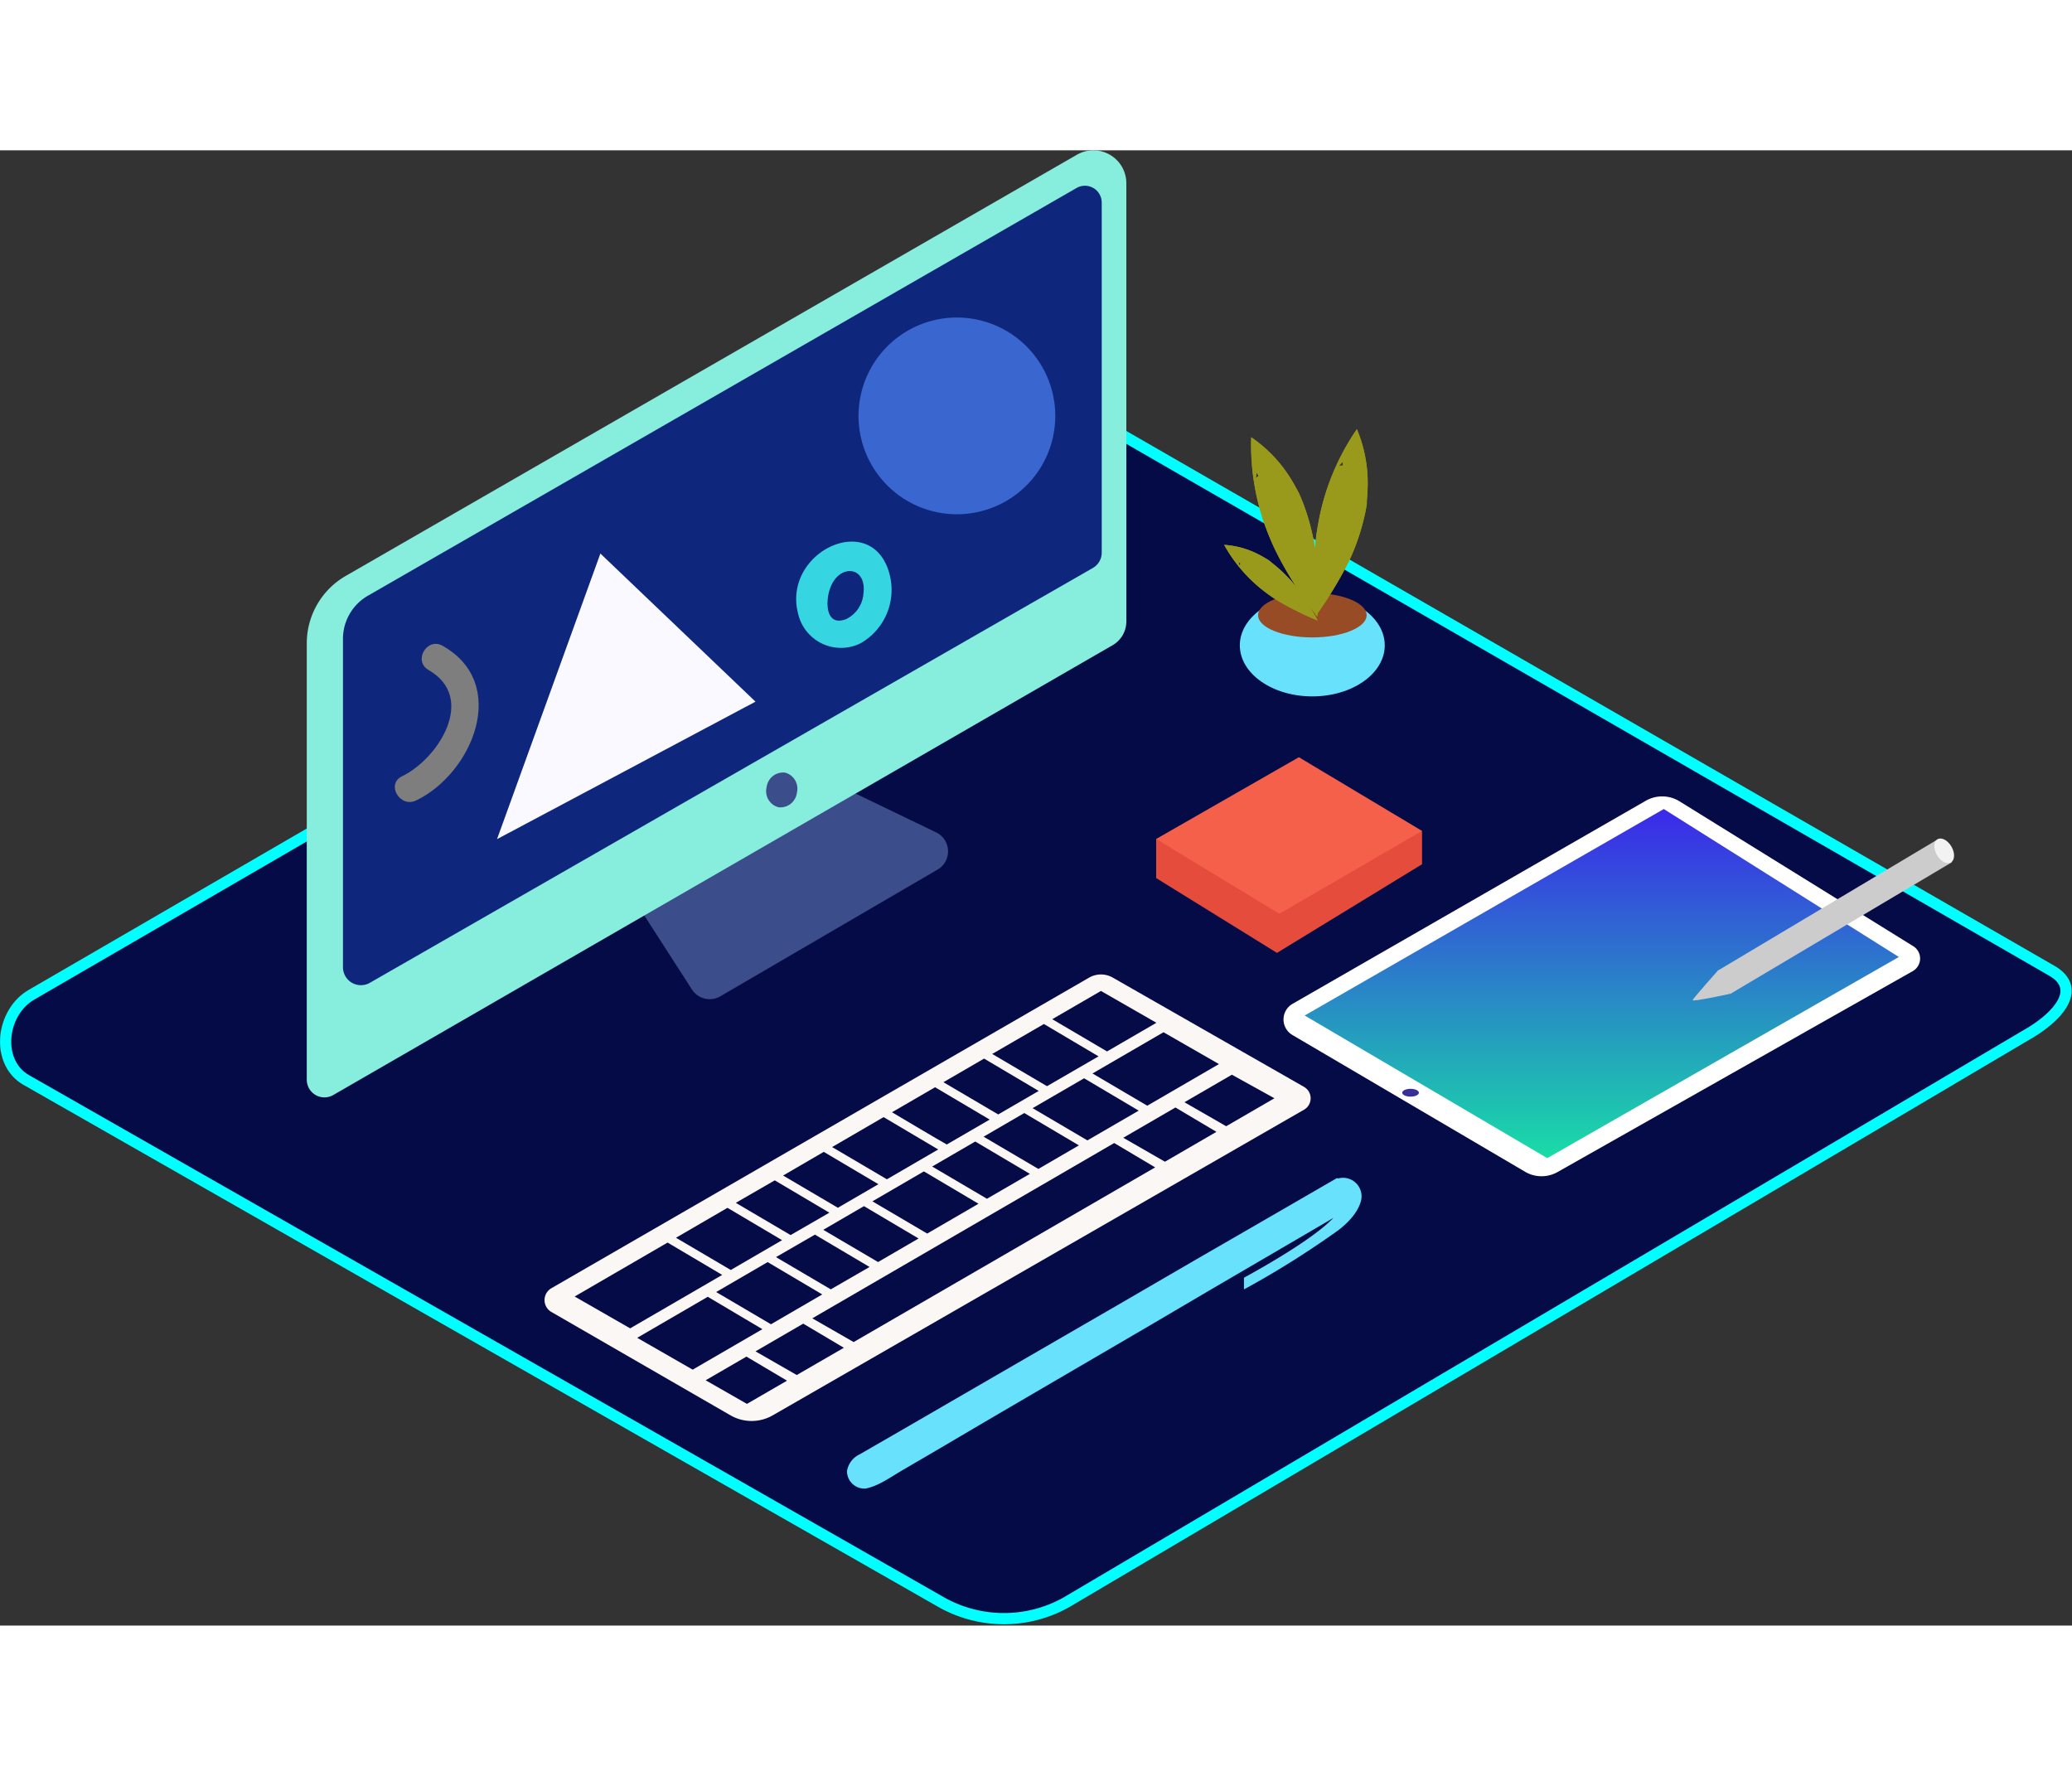 <svg xmlns="http://www.w3.org/2000/svg" xmlns:xlink="http://www.w3.org/1999/xlink" width="700" height="600" viewBox="0 0 370.273 263.648">
  <rect x="0" y="0" width="370.273" height="263.648" fill="#333333" stroke="none"/>
  <defs>
    <linearGradient id="linear-gradient" x1="0.924" y1="-0.068" x2="0.325" y2="0.714" gradientUnits="objectBoundingBox">
      <stop offset="0" stop-color="#1c3ee9"/>
      <stop offset="1" stop-color="#b4b5c5"/>
    </linearGradient>
    <linearGradient id="linear-gradient-2" x1="0.986" y1="-0.139" x2="0.297" y2="0.74" gradientUnits="objectBoundingBox">
      <stop offset="0" stop-color="#d4a397"/>
      <stop offset="1" stop-color="#fff"/>
    </linearGradient>
    <linearGradient id="linear-gradient-3" x1="0.644" y1="0.095" x2="0.4" y2="0.741" gradientUnits="objectBoundingBox">
      <stop offset="0.01" stop-color="#4d4d4d"/>
      <stop offset="1" stop-color="#fff"/>
    </linearGradient>
    <linearGradient id="linear-gradient-4" x1="0.5" x2="0.5" y2="1" gradientUnits="objectBoundingBox">
      <stop offset="0" stop-color="#3b29e9"/>
      <stop offset="1" stop-color="#19dca7"/>
    </linearGradient>
    <linearGradient id="linear-gradient-5" x1="0.838" y1="-0.151" x2="0.33" y2="0.729" xlink:href="#linear-gradient-3"/>
  </defs>
  <g id="hero" transform="translate(-14.899 -21.678)">
    <path id="Path_1" data-name="Path 1" d="M205.45,281.18l171.5-101.36c5.46-3.07,10.14-8.1,4.82-11.4L209.66,69.23c-2.58-1.6-6.5-2.65-9.13-1.12l-180,104.48c-5.46,3.17-6.44,12-1,15.2L182.85,281a22.8,22.8,0,0,0,22.6.18Z" fill="#050b46" stroke="aqua" stroke-width="2"/>
    <path id="Path_2" data-name="Path 2" d="M140.5,256l27.29-16.25" fill="url(#linear-gradient)"/>
    <path id="Path_3" data-name="Path 3" d="M120.49,185.72l29.46-16.25" fill="url(#linear-gradient-2)"/>
    <path id="Path_4" data-name="Path 4" d="M259.16,170.59l-28.79,16.62Z" fill="url(#linear-gradient-3)"/>
    <path id="Path_6" data-name="Path 6" d="M315,138l41.8,25.91a2.59,2.59,0,0,1-.09,4.46l-63.43,35.88a5.81,5.81,0,0,1-5.8,0l-41.61-24.46a3.22,3.22,0,0,1,0-5.57l63.07-36.26A5.9,5.9,0,0,1,315,138Z" fill="#fff"/>
    <path id="Path_7" data-name="Path 7" d="M312.22,139.4l42.01,26.44L291.4,201.79,248.05,176.3Z" fill="url(#linear-gradient-4)"/>
    <ellipse id="Ellipse_1" data-name="Ellipse 1" cx="1.49" cy="0.7" rx="1.49" ry="0.7" transform="translate(265.48 189.4)" fill="#383097"/>
    <path id="Path_8" data-name="Path 8" d="M319.27,173l-.94-.47Z" fill="url(#linear-gradient-5)"/>
    <path id="Path_9" data-name="Path 9" d="M362.9,145.71a.57.57,0,0,1,0-.22,6.08,6.08,0,0,0-1.82-.61l-39,23.28s-2.34,1.83,2,4.3l39.59-23.53A8.31,8.31,0,0,0,362.9,145.71Z" fill="#ccc"/>
    <path id="Path_10" data-name="Path 10" d="M322,168.15s-4.54,5.08-4.62,5.41,6.57-1.11,6.57-1.11" fill="#ccc"/>
    <ellipse id="Ellipse_2" data-name="Ellipse 2" cx="1.5" cy="2.39" rx="1.5" ry="2.39" transform="translate(359.84 145.549) rotate(-30)" fill="#f2f2f2"/>
    <path id="Path_11" data-name="Path 11" d="M165.81,135.68l16.38,7.89a3.77,3.77,0,0,1,.26,6.65l-38.83,22.65a3.77,3.77,0,0,1-5.07-1.22L129.12,157" fill="#3b4d8b"/>
    <path id="Path_12" data-name="Path 12" d="M76.68,97.74,207.34,22.47a5.89,5.89,0,0,1,8.84,5.11v78.3a4.9,4.9,0,0,1-2.45,4.24L74.46,190.51a3.16,3.16,0,0,1-4.74-2.74v-78a13.91,13.91,0,0,1,6.96-12.03Z" fill="#87eddc"/>
    <path id="Path_13" data-name="Path 13" d="M207.32,28.39,80.64,101.28a8.88,8.88,0,0,0-4.45,7.7v58.7a3.21,3.21,0,0,0,4.8,2.78l129.2-74.14a3.16,3.16,0,0,0,1.59-2.74V31a3,3,0,0,0-4.46-2.61Z" fill="#0e277d"/>
    <path id="Path_52" data-name="Path 52" d="M3.15,0A2.97,2.97,0,0,1,6.3,2.75,2.97,2.97,0,0,1,3.15,5.5,2.97,2.97,0,0,1,0,2.75,2.97,2.97,0,0,1,3.15,0Z" transform="translate(151.307 138.56) rotate(-79.1)" fill="#3b4d8b"/>
    <path id="Path_14" data-name="Path 14" d="M213.76,169.53l34.18,19.53a2.35,2.35,0,0,1,0,4.07L153,247.75a7.58,7.58,0,0,1-7.57,0l-32-18.47a2.45,2.45,0,0,1,0-4.24l96.06-55.49A4.25,4.25,0,0,1,213.76,169.53Z" fill="#fbf7f5"/>
    <path id="Path_15" data-name="Path 15" d="M162.11,200.67l9.76,5.78-7.24,4.21c-2-1.19-7.9-4.65-9.79-5.76Z" fill="#050b46"/>
    <path id="Path_16" data-name="Path 16" d="M172.8,194.46l9.76,5.78-9.17,5.33c-1.6-.93-7.51-4.42-9.79-5.76Z" fill="#050b46"/>
    <path id="Path_17" data-name="Path 17" d="M211.64,171.91l9.91,5.69-8.82,5.12c-1.4-.81-7.38-4.34-9.79-5.76Z" fill="#050b46"/>
    <path id="Path_18" data-name="Path 18" d="M190.76,184l9.76,5.78-7.24,4.2c-1.71-1-7.6-4.47-9.79-5.76Z" fill="#050b46"/>
    <path id="Path_19" data-name="Path 19" d="M201.45,177.82l9.76,5.78L202,188.93c-1.08-.62-7.22-4.24-9.79-5.76Z" fill="#050b46"/>
    <path id="Path_20" data-name="Path 20" d="M153.35,205.76l9.76,5.78-6.93,4c-2.08-1.22-7.94-4.67-9.79-5.76Z" fill="#050b46"/>
    <path id="Path_21" data-name="Path 21" d="M182,189.12l9.76,5.78-7.67,4.45c-1.8-1-7.67-4.51-9.79-5.76Z" fill="#050b46"/>
    <path id="Path_22" data-name="Path 22" d="M144.9,210.67l9.76,5.78-9.17,5.33c-1.92-1.12-7.77-4.57-9.79-5.76Z" fill="#050b46"/>
    <path id="Path_23" data-name="Path 23" d="M134.2,216.88l9.76,5.78-16.45,9.55-9.92-5.69Z" fill="#050b46"/>
    <path id="Path_24" data-name="Path 24" d="M222.82,179.29l9.91,5.69-12.81,7.44c-1.68-1-7.57-4.45-9.79-5.76Z" fill="#050b46"/>
    <path id="Path_25" data-name="Path 25" d="M197.94,193.73l9.76,5.78-7.24,4.21c-1.94-1.13-7.79-4.58-9.79-5.76Z" fill="#050b46"/>
    <path id="Path_26" data-name="Path 26" d="M180,204.16l9.76,5.78-9.17,5.33c-1.84-1.07-7.7-4.53-9.79-5.76Z" fill="#050b46"/>
    <path id="Path_27" data-name="Path 27" d="M189.18,198.82l9.76,5.78-7.67,4.45c-2-1.17-7.87-4.63-9.79-5.76Z" fill="#050b46"/>
    <path id="Path_28" data-name="Path 28" d="M169.29,210.37l9.76,5.78-7.24,4.21c-2.24-1.31-8.13-4.79-9.79-5.76Z" fill="#050b46"/>
    <path id="Path_29" data-name="Path 29" d="M160.53,215.46l9.76,5.78-6.93,4c-2.28-1.33-8.18-4.82-9.79-5.76Z" fill="#050b46"/>
    <path id="Path_30" data-name="Path 30" d="M208.63,187.52l9.76,5.78-9.17,5.32c-1.45-.84-7.42-4.36-9.79-5.76Z" fill="#050b46"/>
    <path id="Path_31" data-name="Path 31" d="M152.08,220.37l9.76,5.78-9.17,5.33c-2.12-1.24-8-4.7-9.79-5.76Z" fill="#050b46"/>
    <path id="Path_32" data-name="Path 32" d="M151.14,232.36l-12.46,7.23-9.91-5.69,12.61-7.33Z" fill="#050b46"/>
    <path id="Path_33" data-name="Path 33" d="M158.44,231.37l7.26,4.31-8.42,4.87-7.37-4.23Z" fill="#050b46"/>
    <path id="Path_34" data-name="Path 34" d="M155.54,241.56l-7.16,4.15L141,241.49l7.29-4.23Z" fill="#050b46"/>
    <path id="Path_35" data-name="Path 35" d="M235.04,186.88l7.6,4.21-8.62,5-7.46-4.29Z" fill="#050b46"/>
    <path id="Path_36" data-name="Path 36" d="M224.95,192.74l7.33,4.35-9.2,5.34-7.45-4.28Z" fill="#050b46"/>
    <path id="Path_37" data-name="Path 37" d="M214.01,199.09l7.32,4.35-53.88,31.22-7.39-4.24Z" fill="#050b46"/>
    <ellipse id="Ellipse_4" data-name="Ellipse 4" cx="12.95" cy="9.12" rx="12.95" ry="9.12" transform="translate(236.46 101.03)" fill="#68e1fd"/>
    <ellipse id="Ellipse_5" data-name="Ellipse 5" cx="9.7" cy="3.97" rx="9.7" ry="3.97" transform="translate(239.72 100.79)" fill="#974c26"/>
    <path id="Path_39" data-name="Path 39" d="M250.06,104.85c.76-1.07,1.53-2.19,2.33-3.45,1-1.61,2-3.25,2.87-4.95a32.669,32.669,0,0,0,2.09-4.68,39.122,39.122,0,0,0,1.53-5.37c.1-.48.18-1,.27-1.44v-.59c.09-1,.15-2,.16-2.94a24.75,24.75,0,0,0-1.93-9.91,42.74,42.74,0,0,0-6.92,16.93q-.1.54-.19,1.09s-.1.66-.14.93l-.1.91q-.07.69-.13,1.39c-.14,1.79-.21,3.58-.2,5.37C249.78,100.38,249.88,102.62,250.06,104.85Zm4.12-26.76q.35-.4.73-.78h0a1.61,1.61,0,0,0,0,.7,2.22,2.22,0,0,0-.72.08Z" fill="#999a1c"/>
    <path id="Path_40" data-name="Path 40" d="M250.31,105c.07-1.31.1-2.67.09-4.16,0-1.91-.09-3.81-.26-5.71a32.672,32.672,0,0,0-.77-5.07,39.12,39.12,0,0,0-1.61-5.35c-.18-.46-.36-.91-.56-1.36-.09-.21-.07-.19-.05-.16l-.2-.37c-.46-.87-.93-1.73-1.45-2.56a24.75,24.75,0,0,0-7-7.3,42.74,42.74,0,0,0,3.33,18q.21.51.43,1l.39.86.41.83q.31.62.64,1.24,1.275,2.37,2.73,4.63C247.65,101.41,248.95,103.23,250.31,105Zm-11-24.74q.08-.53.19-1h0a1.61,1.61,0,0,0,.34.61,2.22,2.22,0,0,0-.53.4Z" fill="#999a1c"/>
    <path id="Path_41" data-name="Path 41" d="M250.37,105.7c-.39-.73-.81-1.47-1.29-2.28-.62-1-1.28-2-2-3A20.549,20.549,0,0,0,245,97.94a24.612,24.612,0,0,0-2.6-2.37l-.7-.57c-.12-.08-.1-.08-.08-.07l-.23-.14c-.53-.32-1.06-.63-1.61-.91a15.57,15.57,0,0,0-6.12-1.69,26.88,26.88,0,0,0,7.6,8.63l.56.41.48.34.49.31.75.46q1.45.87,3,1.62A38.974,38.974,0,0,0,250.37,105.7Zm-13.92-9.8q-.13-.31-.24-.63h0a1,1,0,0,0,.38.22,1.4,1.4,0,0,0-.14.41Z" fill="#999a1c"/>
    <path id="Path_42" data-name="Path 42" d="M250.06,104.85c.76-1.07,1.53-2.19,2.33-3.45,1-1.61,2-3.25,2.87-4.95a32.669,32.669,0,0,0,2.09-4.68,39.122,39.122,0,0,0,1.53-5.37c.1-.48.18-1,.27-1.44v-.59c.09-1,.15-2,.16-2.94a24.75,24.75,0,0,0-1.93-9.91,42.74,42.74,0,0,0-6.92,16.93q-.1.54-.19,1.09s-.1.66-.14.93l-.1.91q-.07.69-.13,1.39c-.14,1.79-.21,3.58-.2,5.37C249.78,100.38,249.88,102.62,250.06,104.85Zm4.12-26.76q.35-.4.73-.78h0a1.61,1.61,0,0,0,0,.7,2.22,2.22,0,0,0-.72.08Z" fill="#999a1c"/>
    <path id="Path_43" data-name="Path 43" d="M250.31,105c.07-1.31.1-2.67.09-4.16,0-1.91-.09-3.81-.26-5.71a32.672,32.672,0,0,0-.77-5.07,39.12,39.12,0,0,0-1.61-5.35c-.18-.46-.36-.91-.56-1.36-.09-.21-.07-.19-.05-.16l-.2-.37c-.46-.87-.93-1.73-1.45-2.56a24.75,24.75,0,0,0-7-7.3,42.74,42.74,0,0,0,3.33,18q.21.51.43,1l.39.86.41.83q.31.62.64,1.24,1.275,2.37,2.73,4.63C247.65,101.41,248.95,103.23,250.31,105Zm-11-24.74q.08-.53.19-1h0a1.61,1.61,0,0,0,.34.61,2.22,2.22,0,0,0-.53.4Z" fill="#999a1c"/>
    <path id="Path_44" data-name="Path 44" d="M250.37,105.7c-.39-.73-.81-1.47-1.29-2.28-.62-1-1.28-2-2-3A20.549,20.549,0,0,0,245,97.94a24.612,24.612,0,0,0-2.6-2.37l-.7-.57c-.12-.08-.1-.08-.08-.07l-.23-.14c-.53-.32-1.06-.63-1.61-.91a15.57,15.57,0,0,0-6.12-1.69,26.88,26.88,0,0,0,7.6,8.63l.56.41.48.34.49.31.75.46q1.45.87,3,1.62A38.974,38.974,0,0,0,250.37,105.7Zm-13.92-9.8q-.13-.31-.24-.63h0a1,1,0,0,0,.38.22,1.4,1.4,0,0,0-.14.41Z" fill="#999a1c"/>
    <path id="Path_45" data-name="Path 45" d="M103.72,144.78l46.19-24.57L122.19,93.74Z" fill="#faf9ff"/>
    <path id="Path_53" data-name="Path 53" d="M17.58,0A17.58,17.58,0,1,1,0,17.58,17.58,17.58,0,0,1,17.58,0Z" transform="translate(168.32 51.56)" fill="#3966cf"/>
    <path id="Path_46" data-name="Path 46" d="M94,110.23c-2.8-1.6-5.32,2.72-2.52,4.32,8.69,5,1.73,15.88-4.74,19-2.9,1.39-.37,5.71,2.52,4.32C99.36,133,106,117,94,110.23Z" fill="#7e7e7e"/>
    <path id="Path_47" data-name="Path 47" d="M174,98c-2.66-12.43-19.39-4.8-16.48,6.47a7.862,7.862,0,0,0,11.18,5.3A11,11,0,0,0,174,98Zm-4.82,3.12a5.53,5.53,0,0,1-3.07,4.34c-3.82,1.46-3.73-3.39-2.79-5.71,1.68-4.3,6.68-3.75,5.84,1.41Z" fill="#35d6e2"/>
    <path id="Path_48" data-name="Path 48" d="M166.26,257.73a4,4,0,0,1,2.26-3l7.25-4.18,11.2-6.49,13.38-7.75,14.24-8.24,13.77-8,12-6.93,8.85-5.12,4.65-2.69c0,.1.16.1.26.07a3.31,3.31,0,0,1,4,4c-.54,2.1-2.33,3.95-4,5.23a160.8,160.8,0,0,1-16.92,10.62v-2.09c3.94-2.16,12.44-7,16-10.7l-1.7,1-4.68,2.74-7.05,4.12-8.8,5.14L221,231.33l-10.46,6.11-10.36,6.05-9.64,5.64L182.27,254l-6.37,3.72c-1.94,1.14-4.05,2.68-6.31,3.12a3.11,3.11,0,0,1-3.33-3.11Z" fill="#68e1fd"/>
    <path id="Path_50" data-name="Path 50" d="M221.51,144.75v6.99l21.59,13.37,25.92-15.84v-5.96" fill="#e54c3c"/>
    <path id="Path_51" data-name="Path 51" d="M269.02,143.31l-22.01-13.17-25.5,14.61,22.01,13.37Z" fill="#f5604b"/>
  </g>
</svg>
